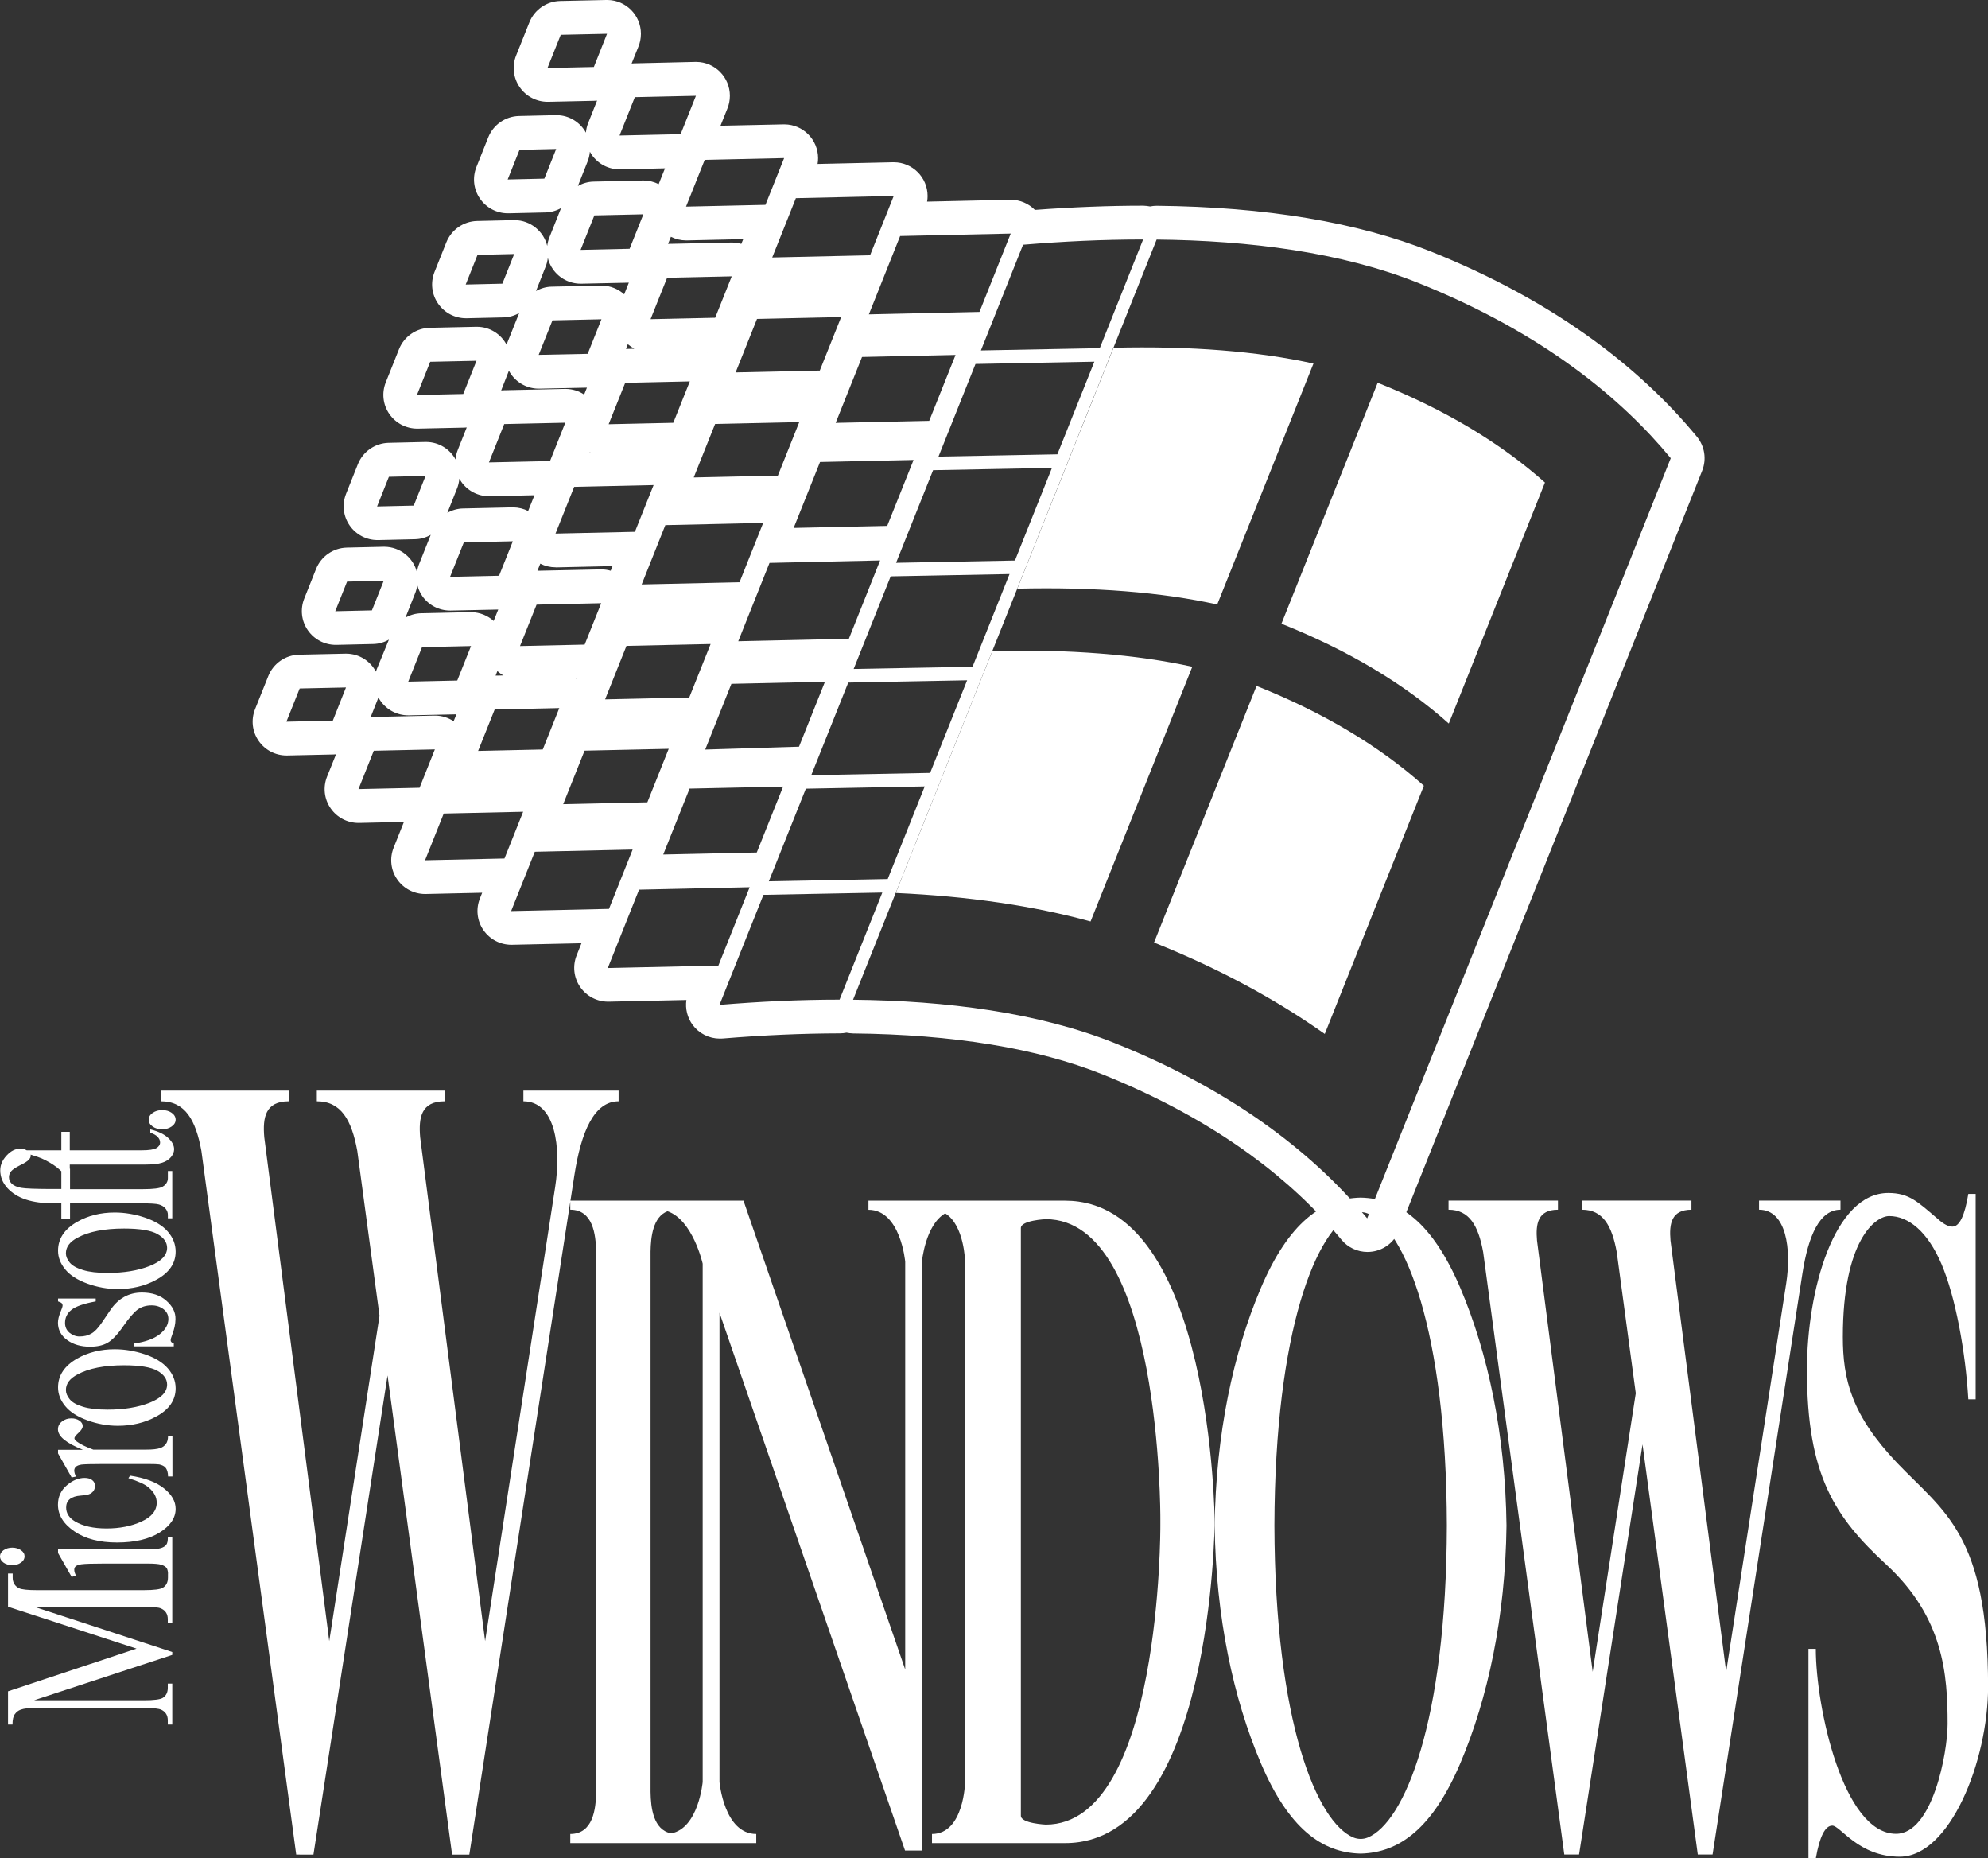 <?xml version="1.0" encoding="utf-8"?>
<!-- Generator: Adobe Illustrator 26.5.0, SVG Export Plug-In . SVG Version: 6.00 Build 0)  -->
<svg version="1.1" id="Layer_1" xmlns="http://www.w3.org/2000/svg" xmlns:xlink="http://www.w3.org/1999/xlink" x="0px" y="0px"
	 viewBox="0 0 2353 2199" style="enable-background:new 0 0 2353 2199;" xml:space="preserve">
<rect x="0" y="0" width="2353" height="2199" fill="#333333" stroke="none"/>
<style type="text/css">
	.st0{display:none;}
	.st1{display:inline;}
	.st2{fill:none;stroke:#231F20;stroke-width:1.902;stroke-miterlimit:10;}
	.st3{fill:#3E96FF;}
	.st4{fill:#FF3C22;}
	.st5{fill:#3C8929;}
	.st6{fill:#FFC200;}
	.st7{fill:none;stroke:#231F20;stroke-width:1.227;stroke-miterlimit:10;}
	.st8{fill:none;stroke:#231F20;stroke-width:1.631;stroke-miterlimit:10;}
	.st9{fill:none;stroke:#231F20;stroke-width:1.551;stroke-miterlimit:10;}
	.st10{fill:none;stroke:#231F20;stroke-width:4.184;stroke-miterlimit:10;}
	.st11{fill:none;stroke:#231F20;stroke-width:4.4;stroke-miterlimit:10;}
	.st12{fill:none;stroke:#231F20;stroke-width:3.807;stroke-miterlimit:10;}
	.st13{fill:#FFFFFF;}
</style>
<g>
	<g>
		<path class="st13" d="M2008.4,516.7c-34.2-41.5-75.3-79.9-122.1-114.1c-56.1-41-121.1-76.4-193-105.1
			c-86.4-34.5-195.3-52.7-323.8-54c-0.1,0-0.3,0-0.4,0c-2.7,0-5.3,0.3-7.8,0.8c-2.6-0.5-5.3-0.8-8.1-0.9c0,0,0,0,0,0c0,0,0,0,0,0
			c0,0,0,0-0.1,0c0,0,0,0,0,0c-40.8,0-83.8,1.7-128.2,5c-7.3-7.4-17.4-12-28.6-12h0c-0.3,0-0.7,0-1,0l-98,2.2
			c0.4-2.2,0.6-4.4,0.6-6.6c0-22.1-17.9-40-40-40h0c-0.3,0-0.7,0-1,0l-89.2,2c0.4-2.2,0.6-4.5,0.6-6.8c0-21.9-17.7-39.8-39.6-40
			c-0.1,0-0.3,0-0.4,0c-0.2,0-0.3,0-0.5,0c0,0,0,0,0,0c0,0,0,0,0,0c-0.2,0-0.3,0-0.5,0l-74.5,1.6l7.9-19.7
			c2.1-4.8,3.2-10.2,3.2-15.8c0-21.9-17.7-39.8-39.6-40c-0.1,0-0.3,0-0.4,0c-0.1,0-0.3,0-0.4,0c-0.2,0-0.4,0-0.6,0L750.5,75
			c-1,0-1.9,0.1-2.9,0.2l7.8-19.4c2.1-4.8,3.2-10.2,3.2-15.8c0-21.9-17.7-39.8-39.6-40c-0.1,0-0.3,0-0.4,0c-0.2,0-0.3,0-0.5,0
			c0,0,0,0,0,0c0,0,0,0,0,0c-0.2,0-0.3,0-0.5,0l-54.7,1.2c-16,0.4-30.3,10.3-36.3,25.2l-15.7,39.3c-5,12.5-3.4,26.6,4.3,37.6
			c7.5,10.8,19.8,17.2,32.9,17.2c0.3,0,0.6,0,0.9,0l54.8-1.2c1,0,1.9-0.1,2.9-0.2l-10.5,26.4c-1.5,3.7-2.4,7.6-2.7,11.5
			c-6.7-12.2-19.7-20.6-34.6-20.7c-0.1,0-0.3,0-0.4,0c-0.1,0-0.3,0-0.4,0c-0.2,0-0.4,0-0.6,0l-43.3,1c-16,0.4-30.3,10.3-36.3,25.2
			l-14,35.1c-5,12.5-3.4,26.6,4.3,37.6c7.5,10.8,19.8,17.2,32.9,17.2c0.3,0,0.6,0,0.9,0l43.4-1c6.7-0.1,13.1-2,18.7-5.2l-13.8,34.6
			c-1.3,3.3-2.2,6.7-2.6,10.2c-4.2-17.3-19.8-30.3-38.4-30.5c-0.1,0-0.3,0-0.4,0c-0.2,0-0.3,0-0.5,0c0,0,0,0,0,0c0,0,0,0,0,0
			c-0.2,0-0.3,0-0.5,0l-43.3,1c-16,0.4-30.3,10.3-36.3,25.2l-14,35.1c-5,12.5-3.4,26.6,4.3,37.6c7.5,10.8,19.8,17.2,32.9,17.2
			c0.3,0,0.6,0,0.9,0l43.4-1c6.7-0.1,13.1-2,18.7-5.2l-13.8,34.5c-0.4,1-0.8,2.1-1.1,3.1c-6.6-12.6-19.8-21.2-34.9-21.3
			c-0.1,0-0.3,0-0.4,0c-0.2,0-0.3,0-0.5,0c0,0,0,0,0,0c0,0,0,0,0,0c-0.2,0-0.3,0-0.5,0l-54.7,1.2c-16,0.4-30.3,10.3-36.3,25.2
			l-15.7,39.3c-5,12.5-3.4,26.6,4.3,37.6c7.5,10.8,19.8,17.2,32.9,17.2c0.3,0,0.6,0,0.9,0l54.8-1.2c1,0,1.9-0.1,2.9-0.2l-10.5,26.4
			c-1.5,3.7-2.4,7.6-2.7,11.5c-6.7-12.2-19.7-20.6-34.6-20.7c-0.1,0-0.3,0-0.4,0c-0.1,0-0.3,0-0.4,0c-0.2,0-0.4,0-0.6,0l-43.3,1
			c-16,0.4-30.3,10.3-36.3,25.2l-14,35.1c-5,12.5-3.4,26.6,4.3,37.6c7.5,10.8,19.8,17.2,32.9,17.2c0.3,0,0.6,0,0.9,0l43.4-1
			c6.7-0.1,13.1-2,18.7-5.2l-13.8,34.6c-1.3,3.2-2.1,6.4-2.5,9.7c-4.3-17.2-19.8-30-38.4-30.2c-0.1,0-0.3,0-0.4,0
			c-0.1,0-0.3,0-0.4,0c-0.2,0-0.4,0-0.6,0l-43.3,1c-16,0.4-30.3,10.3-36.3,25.2l-14,35.1c-5,12.5-3.4,26.6,4.3,37.6
			c7.5,10.8,19.8,17.2,32.9,17.2c0.3,0,0.6,0,0.9,0l43.4-1c6.7-0.1,13.1-2,18.7-5.2L446,791.7c-0.4,1-0.7,2-1.1,3.1
			c-6.6-12.6-19.8-21.2-34.9-21.3c-0.1,0-0.3,0-0.4,0c-0.2,0-0.3,0-0.5,0c0,0,0,0,0,0c0,0,0,0,0,0c-0.2,0-0.3,0-0.5,0l-54.7,1.2
			c-16,0.4-30.3,10.3-36.3,25.2l-15.7,39.3c-5,12.5-3.4,26.6,4.3,37.6c7.5,10.8,19.8,17.2,32.9,17.2c0.3,0,0.6,0,0.9,0l54.8-1.2
			c1,0,1.9-0.1,2.9-0.2L387.1,919c-5,12.5-3.4,26.6,4.3,37.6c7.5,10.8,19.8,17.2,32.9,17.2c0.3,0,0.6,0,0.9,0l52.9-1.2l-12.2,30.5
			c-5,12.5-3.4,26.6,4.3,37.6c7.5,10.8,19.8,17.2,32.9,17.2c0.3,0,0.6,0,0.9,0l66.7-1.5l-2.7,6.8c-5,12.5-3.4,26.6,4.3,37.6
			c7.5,10.8,19.8,17.2,32.9,17.2c0.3,0,0.6,0,0.9,0l82.1-1.8l-5.7,14.3c-5,12.5-3.4,26.6,4.3,37.6c7.5,10.8,19.8,17.2,32.9,17.2
			c0.3,0,0.6,0,0.9,0l91.8-2c-1.5,10.3,1.1,20.9,7.4,29.5c7.6,10.2,19.5,16.2,32.2,16.2c1.1,0,2.2,0,3.3-0.1
			c48.2-4,94.9-6,138.8-6.1c2.7,0,5.3-0.3,7.8-0.8c2.5,0.5,5.1,0.8,7.8,0.9c118.5,1.2,217.7,17.5,294.9,48.3
			c65.7,26.3,124.8,58.4,175.5,95.4c41.4,30.2,77.6,64,107.6,100.4c7.7,9.3,19,14.5,30.9,14.5c2,0,4.1-0.2,6.2-0.5
			c14-2.2,25.7-11.6,31-24.7L2014.7,557C2020.1,543.4,2017.7,528,2008.4,516.7z M644.3,211.4l-43.4,1l14-35.1l43.4-1L644.3,211.4z
			 M594.6,335.7l-43.4,1l14-35.1l43.4-1L594.6,335.7z M489.7,598.3l-43.4,1l14-35.1l43.4-1L489.7,598.3z M440.2,722.3l-43.4,1
			l14-35.1l43.4-1L440.2,722.3z M393.9,852.8L339,854l15.7-39.3l54.8-1.2L393.9,852.8z M1210.9,289.6c46.7-3.9,94.5-6.2,142.1-6.2
			L1301.7,412l-140.7,2.7L1210.9,289.6z M595.9,799.3l-9.3,0.2l2.1-5.4C590.9,796.1,593.3,797.9,595.9,799.3z M590.7,681.3l-58,1.3
			l16.3-40.8l58-1.3L590.7,681.3z M662,837.9l-19.6,49l-76.5,1.7l19.6-49L662,837.9z M615.5,764.5l19.6-49l76.5-1.7l-19.6,49
			L615.5,764.5z M695.6,418.7l-58,1.2l16.3-40.8l58-1.3L695.6,418.7z M698.9,535.6l-0.9,0l0.2-0.5
			C698.5,535.3,698.7,535.5,698.9,535.6z M773.6,574l-22.1,55.3l-94,2.1l22.1-55.3L773.6,574z M750.8,412.7l-9.9,0.2l2.2-5.6
			C745.6,409.4,748.1,411.2,750.8,412.7z M745.2,294.4l-58,1.3l16.3-40.8l58-1.3L745.2,294.4z M816.5,451.3l-19.6,49l-76.5,1.7
			l19.6-49L816.5,451.3z M846.4,501.7l99.6-2.2l-25.3,63.3l-99.6,2.2L846.4,501.7z M835.8,416.2l1.7,0l-0.3,0.8
			C836.7,416.7,836.2,416.5,835.8,416.2z M903.3,618.8l-28,70.2l-115.8,2.6l28-70.2L903.3,618.8z M841.1,762.1l-25.3,63.3l-99.6,2.2
			l25.3-63.3L841.1,762.1z M865.7,809.2l110.7-2.4l-30.7,76.8L834.7,887L865.7,809.2z M873.8,758.8l37-92.7l130.9-2.9l-37,92.7
			L873.8,758.8z M939.4,624.7l31.2-78l110.7-2.4l-31.2,78L939.4,624.7z M989.1,500.4l31.2-78l110.7-2.4l-31.2,78L989.1,500.4z
			 M970.3,438.5l-99.6,2.2l25.3-63.3l99.6-2.2L970.3,438.5z M877.4,288.6c-3.4-1-7-1.6-10.8-1.6c-0.1,0-0.3,0-0.4,0
			c-0.2,0-0.3,0-0.5,0c0,0,0,0,0,0c0,0,0,0,0,0c-0.2,0-0.3,0-0.5,0l-74.5,1.6l3.4-8.4c5.5,2.8,11.7,4.3,18,4.3c0.3,0,0.6,0,0.9,0
			l66.7-1.5L877.4,288.6z M866.1,327l-19.6,49l-76.5,1.7l19.6-49L866.1,327z M658.3,671.4l66.7-1.5l-2.2,5.5c-3.4-1-7-1.6-10.8-1.6
			c-0.1,0-0.3,0-0.4,0c-0.2,0-0.3,0-0.5,0c0,0,0,0,0,0c0,0,0,0,0,0c-0.2,0-0.3,0-0.5,0l-74.5,1.6l3.4-8.4c5.5,2.8,11.7,4.3,18,4.3
			C657.7,671.4,658,671.4,658.3,671.4z M682.9,803l-0.2,0.6c-0.3-0.2-0.6-0.4-0.9-0.5L682.9,803z M691.9,888.3l99.6-2.2l-25.3,63.3
			l-99.6,2.2L691.9,888.3z M816.2,933.2l110.7-2.4l-31.2,78l-110.7,2.4L816.2,933.2z M953.8,933.3l140.7-2.7l-43.8,109.6l-140.7,2.7
			L953.8,933.3z M960.2,917.3l43.8-109.6l140.7-2.7l-43.8,109.6L960.2,917.3z M1010.4,791.6l43.8-109.6l140.7-2.7L1151.1,789
			L1010.4,791.6z M1060.6,666l43.8-109.6l140.7-2.7l-43.8,109.6L1060.6,666z M1110.8,540.3l43.8-109.6l140.7-2.7l-43.8,109.6
			L1110.8,540.3z M1065.4,279.3l130.9-2.9l-37,92.7l-130.9,2.9L1065.4,279.3z M942,234.5l115.8-2.6l-28,70.2L914,304.7L942,234.5z
			 M834.1,189.2l94-2.1L906,242.4l-94,2.1L834.1,189.2z M751.4,115l72.3-1.6l-18.1,45.4l-72.3,1.6L751.4,115z M702.9,79.3L648,80.5
			l15.7-39.3l54.8-1.2L702.9,79.3z M695.1,192.1c1.7-3.9,2.7-8.1,3.1-12.5c0.7,1.2,1.4,2.4,2.2,3.6c7.5,10.8,19.8,17.2,32.9,17.2
			c0.3,0,0.6,0,0.9,0l52.9-1.2l-7.5,18.7c-5.3-2.7-11.2-4.2-17.6-4.3c-0.1,0-0.3,0-0.4,0c-0.2,0-0.3,0-0.5,0c0,0,0,0,0,0
			c0,0,0,0,0,0c-0.2,0-0.3,0-0.5,0l-57.9,1.3c-6.7,0.1-13.1,2-18.7,5.2L695.1,192.1z M645.5,316.3c1.5-3.5,2.5-7.2,2.9-11.1
			c1.1,4.7,3.1,9.2,6,13.3c7.5,10.8,19.8,17.2,32.9,17.2c0.3,0,0.6,0,0.9,0l56.1-1.2l-5.5,13.8c-7-6.3-16.2-10.2-26.4-10.4
			c-0.1,0-0.3,0-0.4,0c-0.2,0-0.3,0-0.5,0c0,0,0,0,0,0c0,0,0,0,0,0c-0.2,0-0.3,0-0.5,0l-57.9,1.3c-6.7,0.1-13.1,2-18.7,5.2
			L645.5,316.3z M600.8,442.6c0.6-1.3,1-2.6,1.5-4c0.7,1.4,1.6,2.8,2.5,4.1c7.5,10.8,19.8,17.2,32.9,17.2c0.3,0,0.6,0,0.8,0
			l56.2-1.2l-3.3,8.2c-6.2-4.2-13.7-6.6-21.7-6.7c-0.1,0-0.3,0-0.4,0c-0.2,0-0.3,0-0.5,0c0,0,0,0,0,0c0,0,0,0,0,0
			c-0.2,0-0.3,0-0.5,0l-72.2,1.6c-1,0-1.9,0.1-2.9,0.2L600.8,442.6z M596.8,501.8l72.3-1.6L651,545.6l-72.3,1.6L596.8,501.8z
			 M548.3,466.2l-54.8,1.2l15.7-39.3l54.8-1.2L548.3,466.2z M540.6,578.9c1.7-3.9,2.7-8.1,3.1-12.5c0.7,1.2,1.4,2.4,2.2,3.6
			c7.5,10.8,19.8,17.2,32.9,17.2c0.3,0,0.6,0,0.9,0l52.9-1.2l-7.5,18.7c-5.3-2.7-11.3-4.2-17.6-4.3c-0.1,0-0.3,0-0.4,0
			c-0.1,0-0.3,0-0.4,0c-0.2,0-0.4,0-0.6,0l-57.9,1.3c-6.7,0.1-13.1,2-18.7,5.2L540.6,578.9z M491,702.9c1.4-3.3,2.4-6.9,2.9-10.7
			c1.2,4.6,3.1,9.1,5.9,13.1c7.5,10.8,19.8,17.2,32.9,17.2c0.3,0,0.6,0,0.9,0l56.1-1.2l-5.4,13.5c-7-6.3-16.2-10.2-26.4-10.4
			c-0.1,0-0.3,0-0.4,0c-0.2,0-0.3,0-0.5,0c0,0,0,0,0,0c0,0,0,0,0,0c-0.2,0-0.3,0-0.5,0l-57.9,1.3c-6.7,0.1-13.1,2-18.7,5.2
			L491,702.9z M541.2,805.3l-58,1.3l16.3-40.8l58-1.3L541.2,805.3z M544.5,922.2l-0.9,0l0.2-0.5C544,921.9,544.3,922.1,544.5,922.2z
			 M446.4,829.2c0.6-1.3,1-2.6,1.4-4c0.7,1.4,1.6,2.8,2.5,4.1c7.5,10.8,19.8,17.2,32.9,17.2c0.3,0,0.6,0,0.9,0l56.1-1.2l-3.3,8.2
			c-6.2-4.2-13.7-6.6-21.7-6.7c-0.1,0-0.3,0-0.4,0c-0.2,0-0.3,0-0.5,0c0,0,0,0,0,0c0,0,0,0,0,0c-0.2,0-0.3,0-0.5,0l-72.2,1.6
			c-1,0-1.9,0.1-2.9,0.2L446.4,829.2z M496.6,932.2l-72.3,1.6l18.1-45.4l72.3-1.6L496.6,932.2z M597.1,1015.9l-94,2.1l22.1-55.3
			l94-2.1L597.1,1015.9z M605,1078.1l28-70.2l115.8-2.6l-28,70.2L605,1078.1z M850.3,1142.6l-130.9,2.9l37-92.7l0,0l130.9-2.9
			L850.3,1142.6z M993.7,1182.9c-47.6,0-95.4,2.3-142.1,6.2l52-130.2l140.7-2.7L993.7,1182.9z M1618.2,1441.7
			c-56.9-69-149.7-147.8-299.1-207.5c-90.3-36.1-198.9-50-309.4-51.2l50.4-126.2l0,0l114.4-286.4h0l29.5-73.8c0,0,0,0,0,0
			l113.8-285.1c0,0,0.1,0,0.1,0l51.1-128c110.4,1.1,219,15.1,309.4,51.2c149.4,59.7,242.2,138.5,299.1,207.5L1618.2,1441.7z"/>
		<path class="st13" d="M1630.6,453l-113.9,285.1c0.2,0.1,0.4,0.2,0.6,0.2c78.8,31.5,144.9,71,197.5,117.9L1828.6,571
			c-52.6-46.9-118.7-86.4-197.5-117.9C1630.9,453.1,1630.7,453,1630.6,453z"/>
		<path class="st13" d="M1440.7,715.3l1.4-3.5l112.5-281.6c-66.1-14.6-145.9-20.9-236.6-18.7l-113.9,285.1
			C1294.7,694.4,1374.5,700.7,1440.7,715.3z"/>
		<path class="st13" d="M1487.2,811.8l-121.3,303.6c0.2,0.1,0.4,0.2,0.6,0.2c74.8,29.9,142.1,66,201.5,107.9l117.3-293.7
			c-52.6-46.9-118.7-86.4-197.5-117.9C1487.6,812,1487.4,811.9,1487.2,811.8z"/>
		<path class="st13" d="M1295.6,1078.4L1411.2,789c-66.1-14.6-145.9-20.9-236.6-18.7l-114.4,286.4c85.4,3.8,162.4,15,230.6,33.7
			L1295.6,1078.4z"/>
	</g>
	<g>
		<path class="st13" d="M2245.3,1731c-54.1-56.9-64.1-99-64.1-149c0-114.6,38.6-143,54.9-143c22.6,0,45.4,18.2,61.9,56.9
			c16.5,38.7,28.4,103.5,31.7,160h8.7v-243.1h-8.7c-4.2,25.8-10.5,38.7-18.8,38.7c-4.7,0-10.2-2.8-16.5-8.4
			c-24.6-20.9-34.5-31.4-59.5-31.4c-63.8,0-96.2,114.6-96.2,209.5c0,124.8,32.8,173.8,94.1,230.4c67.7,62.6,72.4,129.8,72.4,188.5
			c0,34.2-17.9,129.9-61,129.9c-62.9,0-95-150.5-95-218.8h-8.7V2199h8.7c4.5-25.8,11.1-38.7,19.5-38.7c9.6,0,30.9,36.8,79.8,36.8
			c59.2,0,104.6-113,104.6-201.2C2353,1815,2300.3,1788.7,2245.3,1731z"/>
		<path class="st13" d="M1610.4,1417.2c-45.8,1-85.2,29.7-118.2,107.3c-32.4,76.3-53.2,172.6-54.5,280.8
			c1.3,108.2,22.1,204.5,54.5,280.8c33,77.6,72.4,106.3,118.2,107.3c45.8-1,85.2-29.7,118.2-107.3c32.4-76.3,53.2-172.6,54.5-280.8
			c-1.3-108.2-22.1-204.5-54.5-280.8C1695.6,1446.9,1656.2,1418.1,1610.4,1417.2z M1618.9,2174.4c-5.4,2.2-11.5,2.2-16.9,0
			c-43.2-17.8-93-136.2-93.6-369.2c0.6-233,50.4-351.4,93.6-369.2c5.4-2.2,11.5-2.2,16.9,0c43.2,17.8,93,136.2,93.6,369.2
			C1711.9,2038.3,1662.1,2156.6,1618.9,2174.4z"/>
		<path class="st13" d="M2178.4,1431.5l0-10.8h-40.6h-15.1H2082v10.8c32.5,0,38.4,46.9,32.2,86.9l0,0l-71.1,459.9l-65.9-510.4
			c-1.7-19.8,1-36.4,24.8-36.4v-10.8h-48.7h-7h-17.9h-5.2h-50.6v10.8c24.5,0,35.3,18.8,41,50.3l22.5,166.9l-51,329.6l-65.9-510.4
			c-1.7-19.8,1-36.4,24.8-36.4v-10.8h-47.3h-8.5h-17.9h-3.8h-52v10.8c24.5,0,35.3,18.8,41,50.3l96,712.7v0l0,0h17.5h0l75.1-485.3
			l65.4,485.3v0l0,0h17.5h0l106.4-687.9l0,0C2140.4,1462.3,2153.6,1431.5,2178.4,1431.5z"/>
	</g>
	<g>
		<path class="st13" d="M24.8,1849.1c2.9-2,4.3-4.5,4.3-7.4c0-2.9-1.4-5.3-4.3-7.3c-2.9-2-6.3-3-10.3-3c-4,0-7.4,1-10.3,3
			c-2.8,2-4.2,4.5-4.2,7.3c0,2.9,1.4,5.4,4.2,7.4c2.8,2,6.2,3,10.3,3C18.5,1852.1,21.9,1851.1,24.8,1849.1z"/>
		<path class="st13" d="M196.7,1828.1c-1.3,1.7-3.4,2.9-6.1,3.8c-2.7,0.9-8.2,1.3-16.4,1.3H68.7v4.5l16.1,28.3l5.2-1.4
			c-1.4-2.7-2.1-5.1-2.1-7c0-1.8,0.6-3.2,1.8-4.2c1.2-1,3.3-1.8,6.4-2.3c4.2-0.6,13.4-0.9,27.7-0.9h50.6c8.1,0,13.6,0.5,16.5,1.4
			c2.9,0.9,4.9,2.2,6.2,3.7c1,1.3,1.6,3.5,1.8,6.7h-0.1v4.8c0,5.5-2,9.5-6,12c-3,1.9-10.4,2.9-22.4,2.9h-127
			c-10.9,0-17.9-0.8-20.9-2.3c-5-2.5-7.5-6.7-7.5-12.6v-4.8H9.5v39.3l152.1,49.6L9.5,2001.4v39.3h5.3c0-5.7,0.9-9.8,2.8-12.3
			c1.9-2.6,4.2-4.3,7-5.3c3.8-1.4,10-2.1,18.6-2.1h127c10.9,0,17.9,0.8,20.9,2.3c5,2.5,7.5,6.6,7.5,12.5v4.9h5.3v-48.4h-5.3v4.9
			c0,5.5-2,9.5-6,12c-3,1.8-10.4,2.8-22.4,2.8H40.3l163.6-53.7v-3.4l-163.6-53.6h129.9c10.9,0,17.9,0.7,20.9,2.3
			c5,2.4,7.5,6.6,7.5,12.5v4.9h5.3v-56.5v-2.5v-43.1h-5.2C198.7,1823.4,198.1,1826.4,196.7,1828.1z"/>
		<path class="st13" d="M193.9,1761.1c-9.3-7.4-22.6-12.3-39.9-14.9l-2,3c11.6,3.6,19.6,7.2,23.9,11c6.4,5.3,9.6,11.3,9.6,18
			c0,9.4-6,16.8-18,22.3c-12,5.5-25.8,8.2-41.5,8.2c-15.4,0-27.8-2.8-37.1-8.3c-7.1-4.2-10.6-9.7-10.6-16.5c0-4.2,1.4-7.5,4.3-9.9
			c3-2.4,7.3-3.8,12.9-4.2c5.6-0.4,9.5-1.1,11.5-2.3c3.6-2.1,5.4-5.1,5.4-9.1c0-3-1.1-5.3-3.4-7c-2.2-1.7-5.2-2.5-8.8-2.5
			c-7.4,0-14.5,3-21.3,8.9c-6.8,5.9-10.3,13.5-10.3,22.7c0,12.3,6.5,22.8,19.4,31.6c12.9,8.8,29.7,13.2,50.3,13.2
			c21.3,0,38.2-4,50.8-11.9c12.5-7.9,18.8-17.2,18.8-27.9C207.9,1776.6,203.3,1768.5,193.9,1761.1z"/>
		<path class="st13" d="M93,1695.5c3.3-3,4.9-5.7,4.9-8c0-2.5-1.3-4.6-3.9-6.4c-2.6-1.8-5.7-2.7-9.5-2.7c-4.2,0-7.9,1.2-11.1,3.7
			c-3.2,2.5-4.8,5.6-4.8,9.3c0,8.3,9.8,16.3,29.5,24.2H68.7v4.3l16.1,28.4l5.2-1c-1.4-2.7-2.1-5.1-2.1-7.2c0-1.8,0.7-3.3,2-4.5
			c1.3-1.2,3.5-2,6.4-2.5c2.9-0.4,12-0.7,27.3-0.7h50.9c7.6,0,12.3,0.2,13.9,0.5c3.3,0.7,5.8,1.9,7.3,3.6c2.1,2.3,3.2,5.9,3.2,10.7
			h5.2v-48.1h-5.2c0,4.2-0.9,7.5-2.6,9.7c-1.7,2.3-3.9,3.8-6.5,4.7c-3.7,1.3-9.2,1.9-16.5,1.9h-62.9c-9-3.3-15.4-6.5-19.4-9.5
			c-1.9-1.4-2.9-2.8-2.9-4C88,1700.7,89.7,1698.5,93,1695.5z"/>
		<path class="st13" d="M171.5,1602.6c-12-4-23.9-6-35.7-6c-16.7,0-31.5,3.7-44.4,11c-15.1,8.6-22.7,20-22.7,34.2
			c0,7.8,2.8,15.2,8.5,22.1c5.7,7,14.5,12.6,26.4,16.9c11.9,4.3,23.9,6.4,35.9,6.4c16.5,0,31.5-3.5,44.7-10.6
			c15.8-8.3,23.7-19.6,23.7-33.7c0-8.7-3.1-16.5-9.2-23.6C192.6,1612.2,183.5,1606.7,171.5,1602.6z M176.9,1660
			c-13.9,5.4-30.3,8.1-49.5,8.1c-11.9,0-21.6-1.1-29.1-3.4c-7.6-2.3-12.8-5.2-15.8-8.9c-3-3.7-4.5-7.3-4.5-10.9
			c0-7.5,4.6-13.7,13.8-18.5c13.4-7.2,31.7-10.8,55.1-10.8c18.6,0,31.8,2.2,39.4,6.5c7.6,4.3,11.5,9.8,11.5,16.4
			C197.7,1647.4,190.8,1654.5,176.9,1660z"/>
		<path class="st13" d="M196.9,1539.2c-7.3-6.5-16.9-9.7-28.9-9.7c-15.5,0-28,6.9-37.4,20.8l-10.2,15c-4.4,6.5-8.6,10.8-12.5,12.9
			c-3.8,2.2-8.4,3.3-13.8,3.3c-4.3,0-8.2-1.5-11.8-4.4c-3.5-2.9-5.3-6.8-5.3-11.6c0-6.3,2.5-11.5,7.6-15.5c5.1-4.1,14.6-7.4,28.7-10
			v-3.4H68.7v3.4c2.3,0.8,3.8,1.5,4.4,2.2c0.7,0.6,1,1.5,1,2.6c0,1.2-0.7,3.5-2.2,7c-2.2,5.3-3.3,9.7-3.3,13.4
			c0,8.4,3.6,15.2,10.9,20.5c7.3,5.3,16.3,7.9,27.1,7.9c8.3,0,15.2-1.5,20.6-4.6c5.5-3.1,11.8-9.6,18.6-19.5
			c6.9-9.9,12.6-16.5,17.1-19.8s10-5,16.6-5c5.4,0,10.1,1.5,14,4.5s5.8,6.8,5.8,11.5c0,6.7-3.4,12.7-10.2,18.1
			c-6.8,5.4-16.9,9.1-30.3,11v3.4h46.9v-3.4c-2.5-0.9-3.7-2.1-3.7-3.7c0-1.4,0.5-3.3,1.4-5.5c2.9-7.4,4.3-13.9,4.3-19.7
			C207.9,1552.9,204.3,1545.7,196.9,1539.2z"/>
		<path class="st13" d="M171.5,1440.8c-12-4-23.9-6-35.7-6c-16.7,0-31.5,3.7-44.4,11c-15.1,8.6-22.7,20-22.7,34.2
			c0,7.8,2.8,15.2,8.5,22.1c5.7,7,14.5,12.6,26.4,16.9c11.9,4.3,23.9,6.4,35.9,6.4c16.5,0,31.5-3.5,44.7-10.6
			c15.8-8.3,23.7-19.6,23.7-33.7c0-8.7-3.1-16.5-9.2-23.6C192.6,1450.4,183.5,1444.9,171.5,1440.8z M176.9,1498.2
			c-13.9,5.4-30.3,8.1-49.5,8.1c-11.9,0-21.6-1.1-29.1-3.4c-7.6-2.3-12.8-5.2-15.8-8.9c-3-3.7-4.5-7.3-4.5-10.9
			c0-7.5,4.6-13.7,13.8-18.5c13.4-7.2,31.7-10.8,55.1-10.8c18.6,0,31.8,2.2,39.4,6.5c7.6,4.3,11.5,9.8,11.5,16.4
			C197.7,1485.6,190.8,1492.7,176.9,1498.2z"/>
		<path class="st13" d="M30.7,1419.5c9.1,3,20.2,4.5,33.3,4.5h8.6v18.2h10.3V1424h86.3c9.4,0,15.7,0.4,18.9,1.3
			c3.2,0.9,5.8,2.4,7.7,4.7c1.9,2.3,2.9,4.7,2.9,7.5v4.2h5.2v-56h-5.2v8.5c0,4.2-2.1,7.6-6.3,10.1c-3.2,1.9-11,2.9-23.2,2.9H82.9
			V1383h-0.3v-4.9h88.3c9.5,0,16.5-0.7,21-2.2c4.5-1.4,8-3.7,10.5-6.7c2.4-3,3.7-6.1,3.7-9.2c0-4.6-2.4-9.2-7.1-13.5
			c-4.7-4.4-11.8-7.8-21.1-10.1v4c3.8,1.2,6.7,2.8,8.7,4.9c2,2.1,2.9,4.3,2.9,6.6c0,2.7-1.5,5-4.4,6.7c-3,1.7-8.7,2.6-17.2,2.6H82.6
			v-21.9h-10v21.9h-41c-2.2-1.3-4.6-2-7-2c-5.4,0-10.2,2-14.5,5.9c-6.5,6-9.8,12.6-9.8,19.8c0,7.7,2.8,14.7,8.4,20.9
			C14.3,1411.9,21.6,1416.5,30.7,1419.5z M13.3,1385.9c1.8-2.1,5.3-4.4,10.5-7c5.2-2.5,8.6-4.7,10.2-6.4c1.6-1.7,2.4-3.4,2.4-5
			c0-0.4-0.1-0.8-0.2-1.2c6,1.8,10.4,3.3,13.1,4.5c6.9,3.1,12.8,6.6,17.9,10.5c2,1.6,3.8,3.2,5.4,4.7v21h-9.5
			c-20.5,0-33.1-0.5-38.1-1.4c-4.9-1-8.6-2.5-10.9-4.7c-2.3-2.2-3.5-4.8-3.5-8C10.6,1390.4,11.5,1388.1,13.3,1385.9z"/>
		<path class="st13" d="M203.3,1316.9c-3.1-2.2-6.9-3.3-11.3-3.3s-8.1,1.1-11.3,3.3c-3.1,2.2-4.7,4.9-4.7,8.1c0,3.1,1.5,5.8,4.6,8
			c3.1,2.2,6.8,3.3,11.3,3.3c4.4,0,8.1-1.1,11.3-3.3c3.1-2.2,4.7-4.9,4.7-8S206.4,1319.1,203.3,1316.9z"/>
		<path class="st13" d="M1260.8,1420.8h-74.2h-13.1h-38.8h-31.5h-19.6h-4.6h-51.1v10.8c38.1,0,43.5,61.5,43.5,61.5v482.5
			l-191.4-554.8h-28.1h-16.4H835h-3.3h-31.1h-21.3H770h-25.2h-14h-25.2h-30.4l4.6-29.8l0,0c8-51.8,23.4-87.8,52.4-87.8l0-12.6h-47.5
			h-17.7h-47.5l0,12.6c38,0,44.9,54.8,37.6,101.5l0,0L574.2,1942l-76.9-596.3c-2-23.2,1.2-42.5,29-42.5l0-12.6h-56.9h-8.2h-21h-6.1
			H375v12.6c28.6,0,41.2,22,47.9,58.8l26.3,195l-59.5,385l-76.9-596.3c-2-23.2,1.2-42.5,29-42.5l0-12.6h-55.3h-9.9h-21h-4.4h-60.7
			l0,12.6c28.6,0,41.2,22,47.9,58.8l112.2,832.6v0l0,0H371h0l87.7-567l76.4,567v0l0,0h20.4h0L675,1422v9.5
			c26.8,0,30.2,29.2,30.6,49.6v639.5c-0.3,20.3-3.7,49.6-30.6,49.6v10.8h30.6l0,0H770l0,0h18.3l0,0h51.1h4.6h51.1v-10.8
			c-38.1,0-43.5-61.5-43.5-61.5v-555.3l219.6,636.4v0h20v-62.4v0v-93.8v0v-540.5c0,0,3.8-43.4,27.5-57.3
			c22.8,13.9,23.6,57.3,23.6,57.3v615.6c0,0-1.2,61.5-39.2,61.5v10.8h50.8h32.7h74.2c174.6,0,176.9-380.1,176.9-380.1
			S1435.4,1420.8,1260.8,1420.8z M831.7,2108.6c0,0-4.8,54.7-37.3,60.9c-21.2-4.2-24.1-30.3-24.4-49v-639.5
			c0.3-17.3,2.8-41,20.1-47.7c30,10.4,41.6,62,41.6,62.1v0l0,0V2108.6z M1237.8,2159.1c0,0-29.5-1.3-29.5-10.5v-695.4
			c0-9.2,29.5-10.5,29.5-10.5c137,0,135.6,353.6,135.6,353.6v9.4C1373.4,1805.5,1374.8,2159.1,1237.8,2159.1z"/>
	</g>
</g>
</svg>
